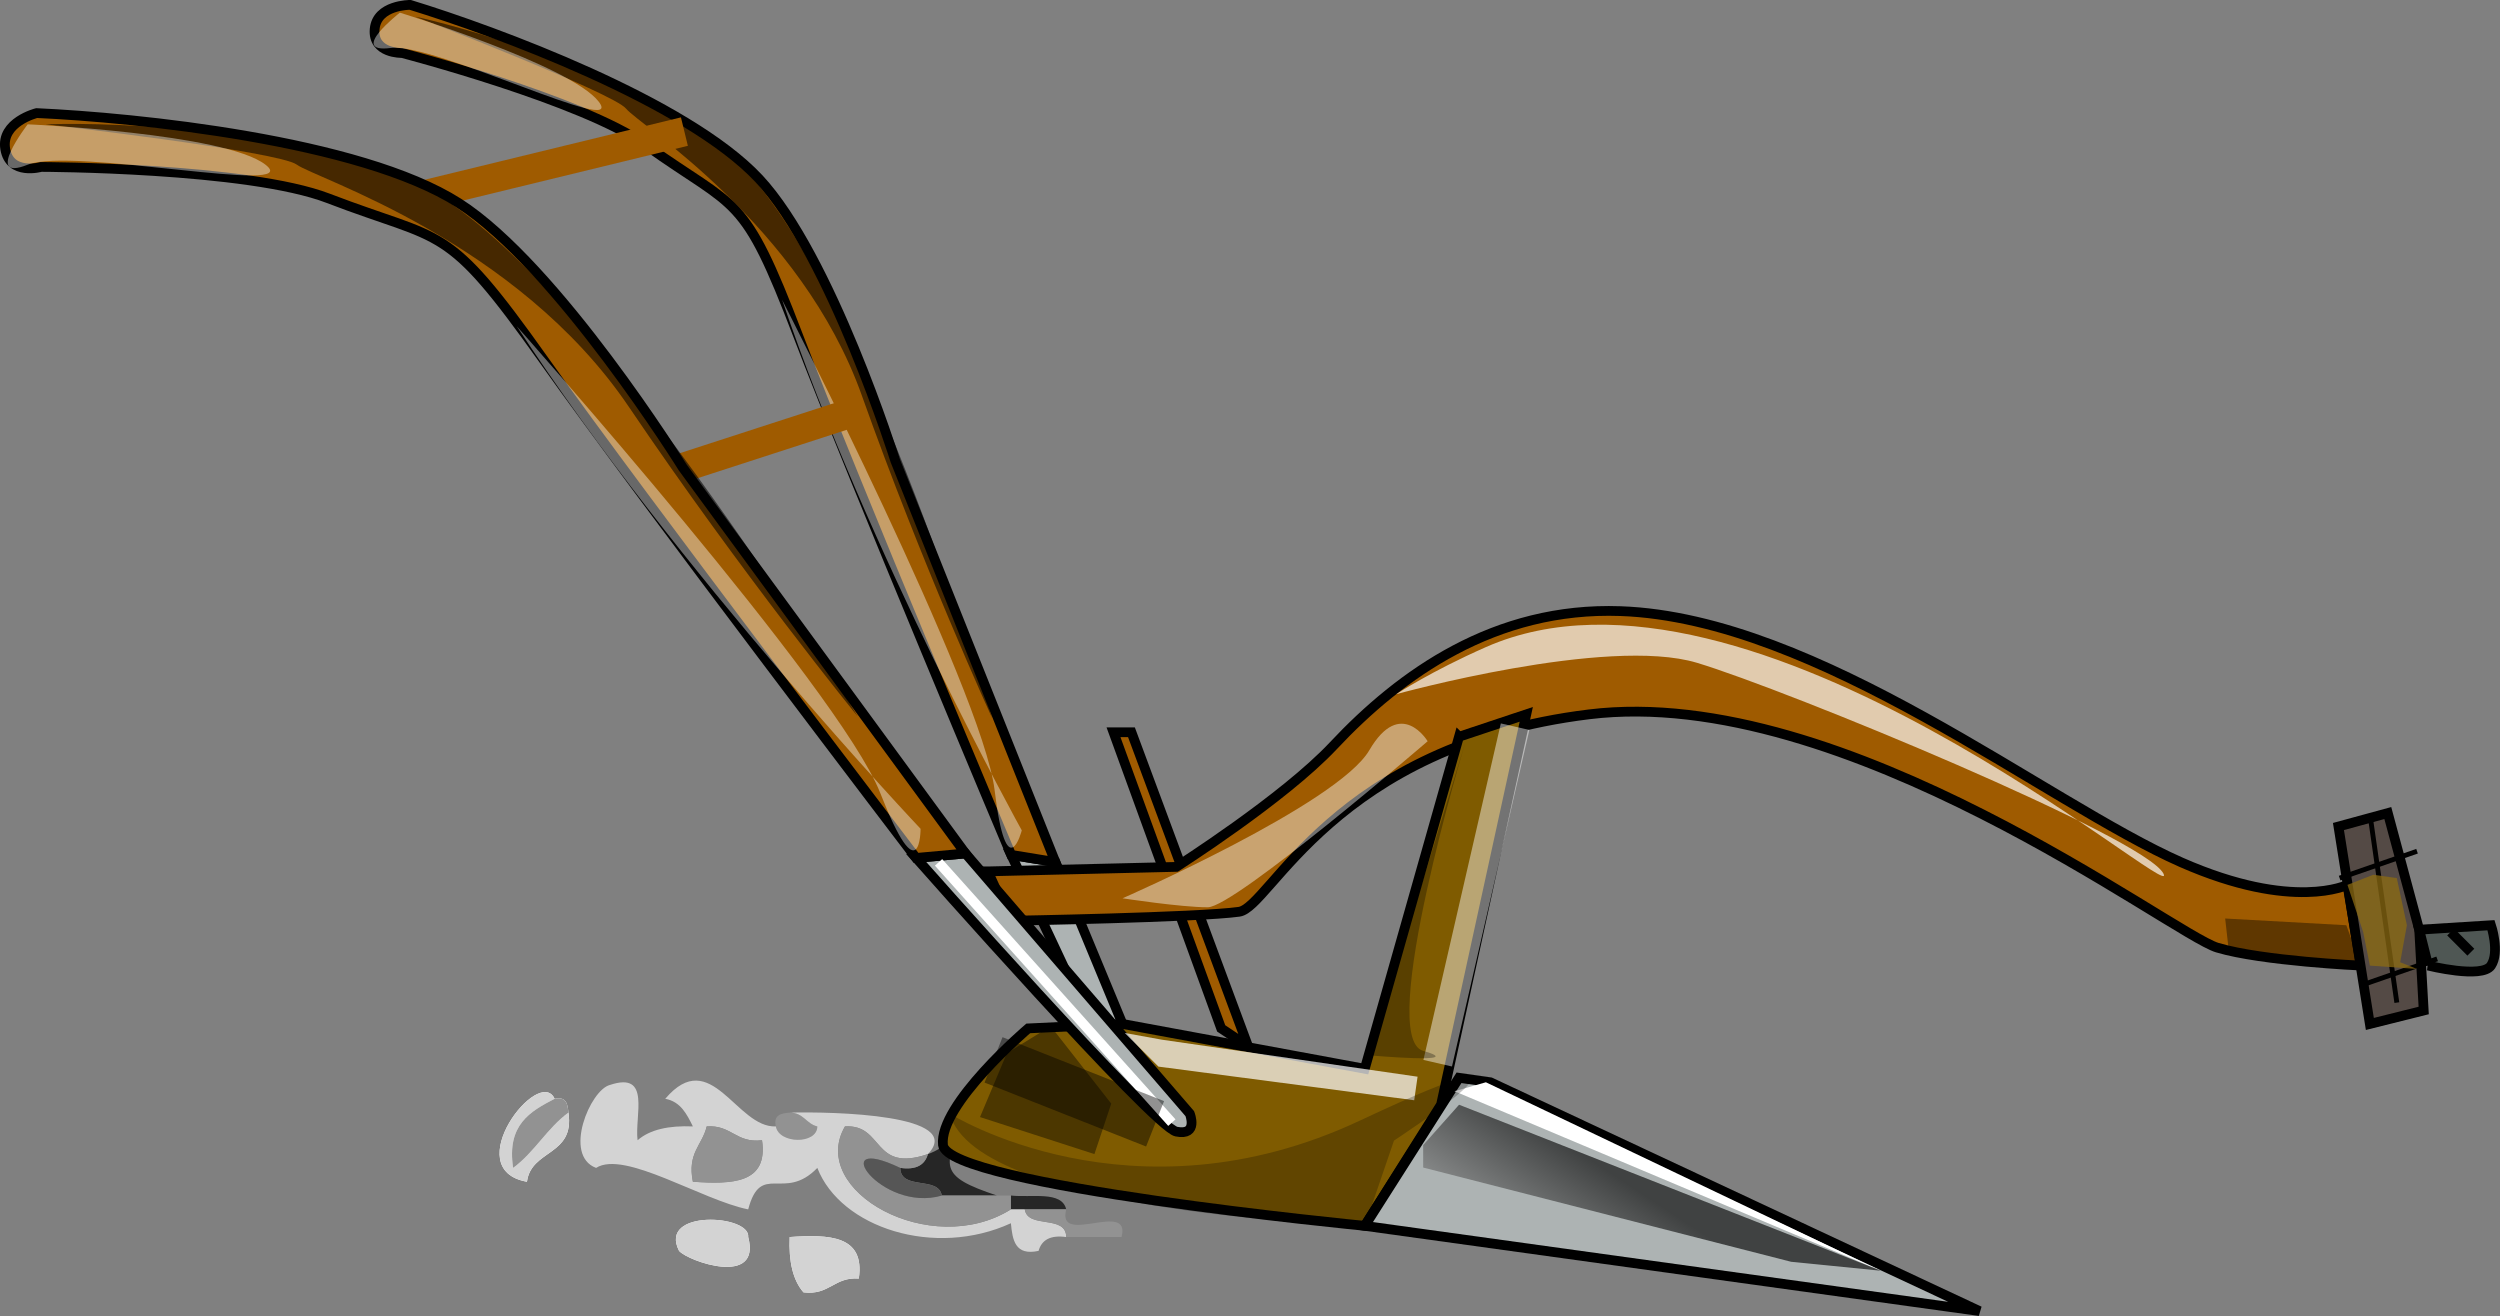 <?xml version="1.0" encoding="UTF-8"?>
<svg enable-background="new 0 0 300 300" viewBox="0 0 256.085 134.812" xmlns="http://www.w3.org/2000/svg">
 <rect x="0" y="0" width="256.085" height="134.812" fill="#808080" stroke="none"/>
 <defs>
  <linearGradient id="a" x1="177.08" x2="190.2" y1="222.64" y2="202.69" gradientUnits="userSpaceOnUse">
   <stop stop-color="#fff" offset="0"/>
   <stop offset="1"/>
  </linearGradient>
 </defs>
 <g transform="translate(-20.611 -79.531)" fill-rule="evenodd">
  <path d="m100.083,194.916c-.26-1.204.552-1.336 1.417-1.416 1.421-.004 1.686,1.146 2.833,1.416-.022,1.856-3.929,1.805-4.25,0z" fill="#929292"/>
  <path d="m124.16 203.41v-1.416c2.119 0.241 5.227-0.506 5.666 1.416h-5.666z" fill="#262626"/>
  <path d="m77.422,192.084c-1.583-3.462-9.901,7.241-2.833,8.498 .437-3.34 4.918-2.635 4.249-7.082-.08-.864-.212-1.677-1.416-1.416zm19.829,14.163c.247-2.31-9.266-2.859-7.082,1.417 .968,1.094 8.438,3.688 7.082-1.417zm5.666,5.665c2.678.318 3.125-1.596 5.665-1.416 .648-4.425-3.026-4.527-7.082-4.249-.106,2.468.316,4.405 1.417,5.665z" fill="#fff"/>
  <path d="m101.5,193.5c4.473-.109 18.022.186 14.164,4.249-5.734,1.957-4.479-3.074-8.498-2.833-3.831,6.59 8.773,13.639 16.996,8.498h1.417c.32,2.041 4.227.494 4.249,2.833-1.646-.229-2.52.313-2.833,1.417-2.409.52-2.672-1.105-2.833-2.833-7.794,3.583-17.441.479-19.829-5.665-3.416,3.528-5.776-.683-7.082,4.248-4.762-.957-12.707-6.105-15.58-4.248-3.42-1.281-.604-7.995 1.417-8.498 4.26-1.428 2.51,3.154 2.833,5.664 1.261-1.1 3.199-1.521 5.666-1.416-.627-1.26-1.244-2.533-2.833-2.832 4.705-5.521 7.282,3.01 11.331,2.832 .321,1.805 4.228,1.856 4.249,0-1.148-.27-1.413-1.42-2.834-1.416zm-9.915,7.082c4.056.278 7.73.176 7.082-4.25-2.678.318-3.125-1.596-5.666-1.416-.445,1.916-2.015,2.705-1.416,5.666z" fill="#d3d3d3"/>
  <path d="m115.664,197.749c1.742-.618 2.909-1.813 2.833-4.249h1.417c-2.939,5.568-3.195,6.486 2.833,8.498h-5.666c-.321-2.04-4.228-.494-4.249-2.832 1.646.23 2.519-.313 2.832-1.417z" fill="#262626"/>
  <path d="m78.838,193.5c.669,4.447-3.812,3.742-4.249,7.082-7.069-1.257 1.25-11.96 2.833-8.498-2.482,1.294-4.921,2.633-4.249,7.082 2.18-1.598 3.485-4.069 5.665-5.666z" fill="#d3d3d3"/>
  <path d="m93.002,194.916c2.541-.18 2.987,1.734 5.666,1.416 .648,4.426-3.026,4.528-7.082,4.25-.6-2.961.97-3.75 1.416-5.666z" fill="#929292"/>
  <path d="m78.838,193.5c-2.181,1.597-3.485,4.068-5.666,5.666-.672-4.449 1.767-5.788 4.249-7.082 1.205-.261 1.337.552 1.417,1.416z" fill="#929292"/>
  <path d="m124.16 203.41c-8.223 5.141-20.827-1.908-16.996-8.498 4.019-0.241 2.764 4.79 8.498 2.833-0.313 1.104-1.186 1.646-2.833 1.417-7.766-3.721-2.014 4.645 4.249 2.832h7.082v1.416z" fill="#929292"/>
  <path d="m117.08 202c-6.263 1.813-12.015-6.553-4.249-2.832 0.022 2.338 3.928 0.792 4.249 2.832z" fill="#565656"/>
  <path d="m125.58 203.41h4.249c-1.013 3.847 6.679-1.013 5.666 2.833h-5.666c-0.022-2.339-3.929-0.792-4.249-2.833z" fill="#929292"/>
  <path d="m90.169 207.66c-2.184-4.276 7.329-3.727 7.082-1.417 1.356 5.105-6.114 2.511-7.082 1.417z" fill="#d3d3d3"/>
  <path d="m101.5,206.247c4.056-.278 7.73-.176 7.082,4.249-2.54-.18-2.987,1.734-5.665,1.416-1.101-1.26-1.523-3.197-1.417-5.665z" fill="#d3d3d3"/>
 </g>
 <g transform="translate(-20.611 -79.531)">
  <path d="m131.457,182.579 .919,2.299 3.217-.459-6.873-16.581-4.525-.738z" fill="#adb3b3" stroke="#000"/>
  <path d="m136.51 154.54h-1.839l11.031 30.334 2.758 1.84z" fill="#9f5b00" stroke="#000"/>
  <path d="m121.8 168.79 19.304-0.46s11.019-7.004 16.087-12.41c6.895-7.354 16.547-14.247 29.416-13.789 20.258 0.723 43.651 19.666 57.453 25.739 11.489 5.057 17.006 2.299 17.006 2.299l1.378 8.272s-10.112-0.46-14.708-1.839-38.147-27.118-64.346-23.898-32.634 19.763-35.851 20.223c-4.095 0.584-23.44 0.919-23.44 0.919l-2.299-5.056z" fill="#9f5b00" stroke="#000"/>
  <path d="m170.06 155-9.652 34.012-24.819-4.596-9.652 0.459s-9.192 7.813-8.733 11.95 43.204 8.273 43.204 8.273l7.814-12.41 8.732-39.985-6.894 2.297z" fill="#7f5b00" stroke="#000"/>
  <path d="m160.41 205.1 62.969 8.732-50.1-23.44-3.217-0.459z" fill="#adb3b3" stroke="#000"/>
  <path d="m114.45 167.41s24.36 27.577 26.658 28.037 1.379-1.838 1.379-1.838l-22.981-26.658-5.056 0.459z" fill="#adb3b3" stroke="#000"/>
  <path d="m268.88 183.04-5.516 1.379-3.217-20.224 5.056-1.38 3.216 11.953z" fill="#544a45" stroke="#000"/>
  <path d="m269.34 178.44s5.516 1.379 6.436 0 0-4.135 0-4.135l-7.355 0.459 0.919 3.676z" fill="#4f5754" stroke="#000"/>
  <path d="m62.632 80.031s-3.423-0.026-3.644 2.49 2.801 2.438 2.801 2.438 18.508 4.823 25 9.455c9.414 6.718 9.932 4.708 15.559 19.453s21.846 53.233 21.846 53.233l4.525 0.738-16.4-41.108s-6.585-20.994-13.977-28.904-26.97-15.11-35.71-17.795z" fill="#9f5b00" stroke="#000"/>
  <path d="m63.177 81.243s20.281 7.807 21.577 9.428 17.933 11.919 24.143 29.387 13.342 33.028 13.342 33.028-14.533-48.343-27.447-58.108c-12.916-9.766-31.615-13.735-31.615-13.735z" opacity=".56"/>
  <path d="m100.72 110.23s20.537 40.033 21.768 50.21 2.788 4.148 2.788 4.148-15.793-28.514-24.556-54.358z" fill="#fff" opacity=".41"/>
  <path d="m61.57 80.828s17.479 5.37 20.37 9.117-16.87-6.068-21.304-5.5 0.934-3.617 0.934-3.617z" fill="#fff" opacity=".41"/>
  <path d="m90.55 127.43 17.007-5.517" fill="none" stroke="#9f5b00" stroke-width="3"/>
  <path d="m60.969 100.25 29.748-7.24" fill="none" stroke="#9f5b00" stroke-width="3"/>
  <path d="m24.365 91.115s-3.677 0.92-3.217 3.678 3.677 1.838 3.677 1.838 21.175 0.048 29.416 3.218c11.951 4.596 11.951 2.298 22.062 16.546s38.148 51.018 38.148 51.018l5.056-0.459-28.957-39.528s-12.869-20.684-22.981-27.117c-10.111-6.436-33.092-8.734-43.204-9.194z" fill="#9f5b00" stroke="#000"/>
  <path d="m25.285 92.265s23.9 2.758 25.739 4.137 22.521 7.814 34.012 24.819 23.44 31.714 23.44 31.714-28.956-47.802-45.503-54.696-37.688-5.974-37.688-5.974z" opacity=".56"/>
  <path d="m73.544 112.95s33.093 37.229 37.229 47.801 4.136 3.677 4.136 3.677-24.819-26.199-41.365-51.478z" fill="#fff" opacity=".41"/>
  <path d="m23.446 92.265s20.224 0.919 24.36 4.137-19.763-1.838-24.36 0 0-4.137 0-4.137z" fill="#fff" opacity=".41"/>
  <path d="m163.63 150.64s21.603-5.977 30.795-3.219 45.962 17.927 47.8 21.604-42.284-35.161-69.402-23.211c-5.643 2.486-9.193 4.826-9.193 4.826z" fill="#fff" opacity=".68"/>
  <path d="m166.85 155.46s-19.764 17.007-22.521 17.007-8.733-0.92-8.733-0.92 22.061-9.652 25.28-15.167 5.974-0.92 5.974-0.92z" fill="#fff" opacity=".44"/>
  <path d="m169.6 191.31 43.664 18.385-40.447-19.303z" fill="#fff"/>
  <path d="m204.08 208.78 9.193 0.919-43.205-17.006-3.677 4.136v2.299z" fill="url(#a)" opacity=".63"/>
  <path d="m116.75 167.87 23.9 26.658" fill="none" stroke="#fff"/>
  <path d="m139.62 186.03-3.792-0.688 3.448 3.446 26.198 3.447 0.344-2.414z" fill="#fff" opacity=".71"/>
  <path d="m138.93 194.65-16.547-6.551" fill="none" opacity=".43" stroke="#000" stroke-width="5"/>
  <path d="m167.88 188.44 7.929-34.471" fill="none" opacity=".45" stroke="#fff" stroke-width="3"/>
  <path d="m134.44 192.58-6.204-7.929-4.482 2.758-2.757 6.549 11.72 3.793z" opacity=".4"/>
  <path d="m263.37 162.93 2.758 19.303" fill="none" stroke="#000" stroke-width=".5"/>
  <path d="m260.27 169.48 7.928-2.755" fill="none" stroke="#000" stroke-width=".5"/>
  <path d="m262.33 180.51 7.929-2.757" fill="none" stroke="#000" stroke-width=".5"/>
  <path d="m271.64 175 2.068 2.068" fill="none" stroke="#000"/>
  <path d="m248.891,176.72-.347-3.103 12.41.69 1.494,4.136z" opacity=".4"/>
  <path d="m266.47,178.098 .689-3.791-1.034-4.828-2.413-.343-2.642,1.035 1.609,4.824 .688,3.447 4.827.345" fill="#8c6b12" opacity=".75"/>
  <path d="m117.9 193.61s18.614 11.721 42.055 0.688 3.447 2.069 3.447 2.069l-2.988 8.733c0 2e-3 -39.756-1.148-42.514-11.49z" opacity=".24"/>
  <path d="m170.75 155.46s-9.191 30.336-4.365 31.714-5.516 0.459-5.516 0.459l9.881-32.173z" opacity=".3"/>
 </g>
</svg>
